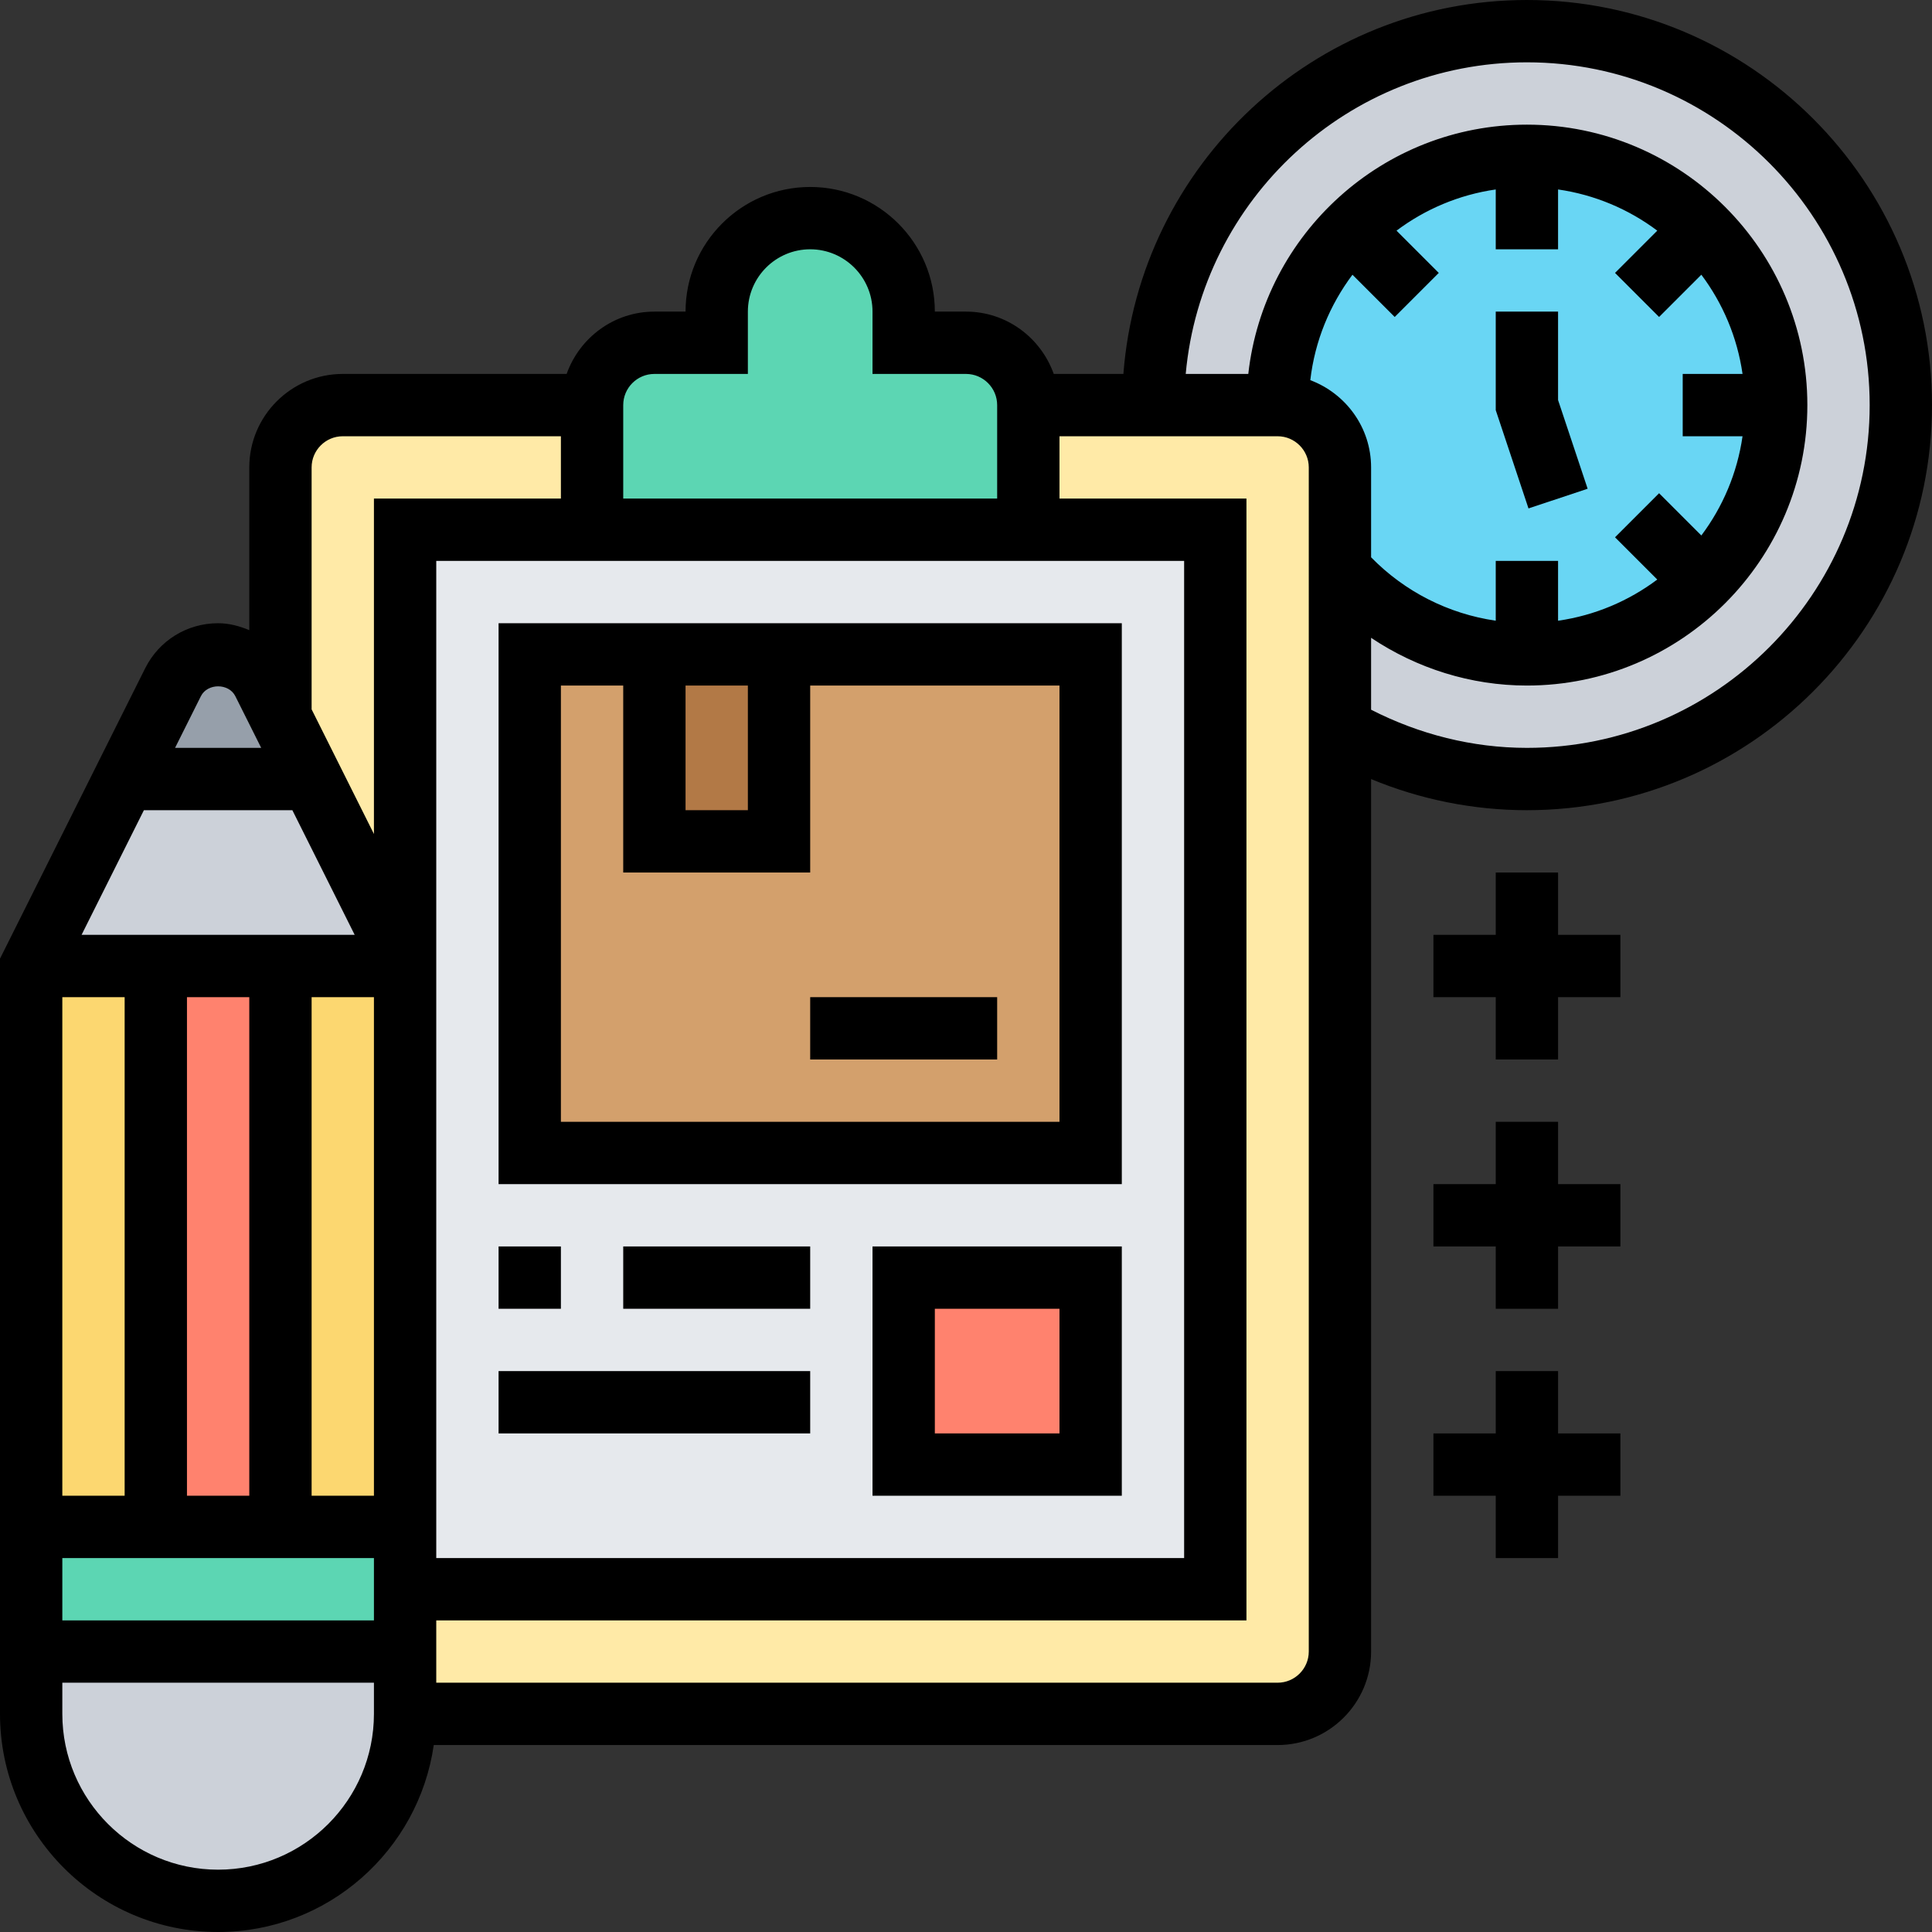 <?xml version="1.0" ?><svg id="Layer_5" style="enable-background:new 0 0 62 62;" version="1.1" viewBox="0 0 62 62" xml:space="preserve" xmlns="http://www.w3.org/2000/svg" xmlns:xlink="http://www.w3.org/1999/xlink"><rect x="0" y="0" width="62" height="62" fill="#333333" stroke="none"/><g><g><g><path d="M49,1c6.63,0,12,5.37,12,12s-5.37,12-12,12c-2.19,0-4.24-0.58-6-1.61v-5.1     c1.47,1.66,3.61,2.71,6,2.71c2.21,0,4.21-0.9,5.66-2.34C56.1,17.21,57,15.21,57,13s-0.9-4.21-2.34-5.66C53.21,5.9,51.21,5,49,5     s-4.21,0.9-5.66,2.34C41.9,8.79,41,10.79,41,13h-4C37,6.37,42.37,1,49,1z" style="fill:#CCD1D9;"/></g><g><path d="M54.66,7.34C56.1,8.79,57,10.79,57,13s-0.9,4.21-2.34,5.66C53.21,20.1,51.21,21,49,21     c-2.39,0-4.53-1.05-6-2.71V15c0-1.1-0.9-2-2-2c0-2.21,0.9-4.21,2.34-5.66C44.79,5.9,46.79,5,49,5S53.21,5.9,54.66,7.34z" style="fill:#69D6F4;"/></g><g><path d="M43,23.39V53c0,1.1-0.9,2-2,2H13v-2v-2h26V17h-6v-4h4h4c1.1,0,2,0.9,2,2v3.29V23.39z" style="fill:#FFEAA7;"/></g><g><path d="M19,13v4h-6v14l-3-6l-1-2v-0.01V15c0-1.1,0.9-2,2-2H19z" style="fill:#FFEAA7;"/></g><g><path d="M13,49V31V17h6h14h6v34H13V49z" style="fill:#E6E9ED;"/></g><g><rect height="16" style="fill:#D3A06C;" width="18" x="17" y="21"/></g><g><path d="M9,23l1,2H4l1.55-3.11C5.83,21.35,6.39,21,7,21s1.17,0.35,1.45,0.89L9,22.99V23z" style="fill:#969FAA;"/></g><g><polygon points="10,25 13,31 9,31 5,31 1,31 4,25    " style="fill:#CCD1D9;"/></g><g><path d="M13,53v2c0,1.66-0.67,3.16-1.76,4.24C10.16,60.33,8.66,61,7,61c-3.31,0-6-2.69-6-6v-2H13z" style="fill:#CCD1D9;"/></g><g><polygon points="13,51 13,53 1,53 1,49 5,49 9,49 13,49    " style="fill:#5CD6B3;"/></g><g><rect height="18" style="fill:#FCD770;" width="4" x="9" y="31"/></g><g><rect height="18" style="fill:#FCD770;" width="4" x="1" y="31"/></g><g><rect height="18" style="fill:#FF826E;" width="4" x="5" y="31"/></g><g><rect height="6" style="fill:#FF826E;" width="6" x="29" y="41"/></g><g><rect height="6" style="fill:#B27946;" width="4" x="21" y="21"/></g><g><path d="M33,13v4H19v-4c0-1.1,0.9-2,2-2h2v-1c0-0.83,0.34-1.58,0.88-2.12C24.42,7.34,25.17,7,26,7     c1.66,0,3,1.34,3,3v1h2C32.1,11,33,11.9,33,13z" style="fill:#5CD6B3;"/></g></g><g><path d="M49,0c-6.831,0-12.436,5.299-12.949,12h-2.235c-0.414-1.161-1.514-2-2.816-2h-1c0-2.206-1.794-4-4-4s-4,1.794-4,4h-1    c-1.302,0-2.402,0.839-2.816,2H11c-1.654,0-3,1.346-3,3v5.222C7.686,20.092,7.355,20,7,20c-0.999,0-1.896,0.555-2.342,1.447    L0,30.764V55c0,3.86,3.14,7,7,7c3.519,0,6.432-2.613,6.92-6H41c1.654,0,3-1.346,3-3V25.001C45.576,25.656,47.277,26,49,26    c7.168,0,13-5.832,13-13S56.168,0,49,0z M11.382,30H2.618l2-4h4.764L11.382,30z M12,48h-2V32h2V48z M8,32v16H6V32H8z M4,32v16H2    V32H4z M12,50v2H2v-2H12z M14,30.764V18h24v32H14V30.764z M21,12h3v-2c0-1.103,0.897-2,2-2s2,0.897,2,2v2h3c0.551,0,1,0.449,1,1v3    H20v-3C20,12.449,20.449,12,21,12z M11,14h7v2h-6v10.764l-2-4V15C10,14.449,10.449,14,11,14z M6.447,22.341    c0.211-0.421,0.895-0.421,1.105,0L8.382,24H5.618L6.447,22.341L6.447,22.341z M7,60c-2.757,0-5-2.243-5-5v-1h10v1    C12,57.757,9.757,60,7,60z M42,53c0,0.551-0.449,1-1,1H14v-2h26V16h-6v-2h7c0.551,0,1,0.449,1,1V53z M43.402,8.816l1.356,1.356    l1.414-1.414l-1.356-1.356C45.731,6.716,46.817,6.25,48,6.08V8h2V6.08c1.183,0.17,2.269,0.636,3.184,1.322l-1.356,1.356    l1.414,1.414l1.356-1.356C55.284,9.731,55.75,10.817,55.92,12H54v2h1.92c-0.17,1.183-0.636,2.269-1.322,3.184l-1.356-1.356    l-1.414,1.414l1.356,1.356C52.269,19.284,51.183,19.75,50,19.92V18h-2v1.919c-1.515-0.219-2.921-0.931-4-2.035V15    c0-1.284-0.814-2.373-1.951-2.8C42.194,10.939,42.677,9.783,43.402,8.816z M49,24c-1.747,0-3.458-0.435-5-1.225v-2.307    C45.468,21.45,47.201,22,49,22c4.962,0,9-4.038,9-9s-4.038-9-9-9c-4.624,0-8.441,3.507-8.941,8h-2.008C38.558,6.402,43.272,2,49,2    c6.065,0,11,4.935,11,11S55.065,24,49,24z"/><polygon points="50.949,15.684 50,12.838 50,10 48,10 48,13.162 49.051,16.316   "/><path d="M16,38h20V20H16V38z M22,22h2v4h-2V22z M18,22h2v6h6v-6h8v14H18V22z"/><rect height="2" width="6" x="26" y="32"/><path d="M28,48h8v-8h-8V48z M30,42h4v4h-4V42z"/><rect height="2" width="2" x="16" y="40"/><rect height="2" width="6" x="20" y="40"/><rect height="2" width="10" x="16" y="44"/><polygon points="50,28 48,28 48,30 46,30 46,32 48,32 48,34 50,34 50,32 52,32 52,30 50,30   "/><polygon points="50,36 48,36 48,38 46,38 46,40 48,40 48,42 50,42 50,40 52,40 52,38 50,38   "/><polygon points="50,44 48,44 48,46 46,46 46,48 48,48 48,50 50,50 50,48 52,48 52,46 50,46   "/></g></g></svg>